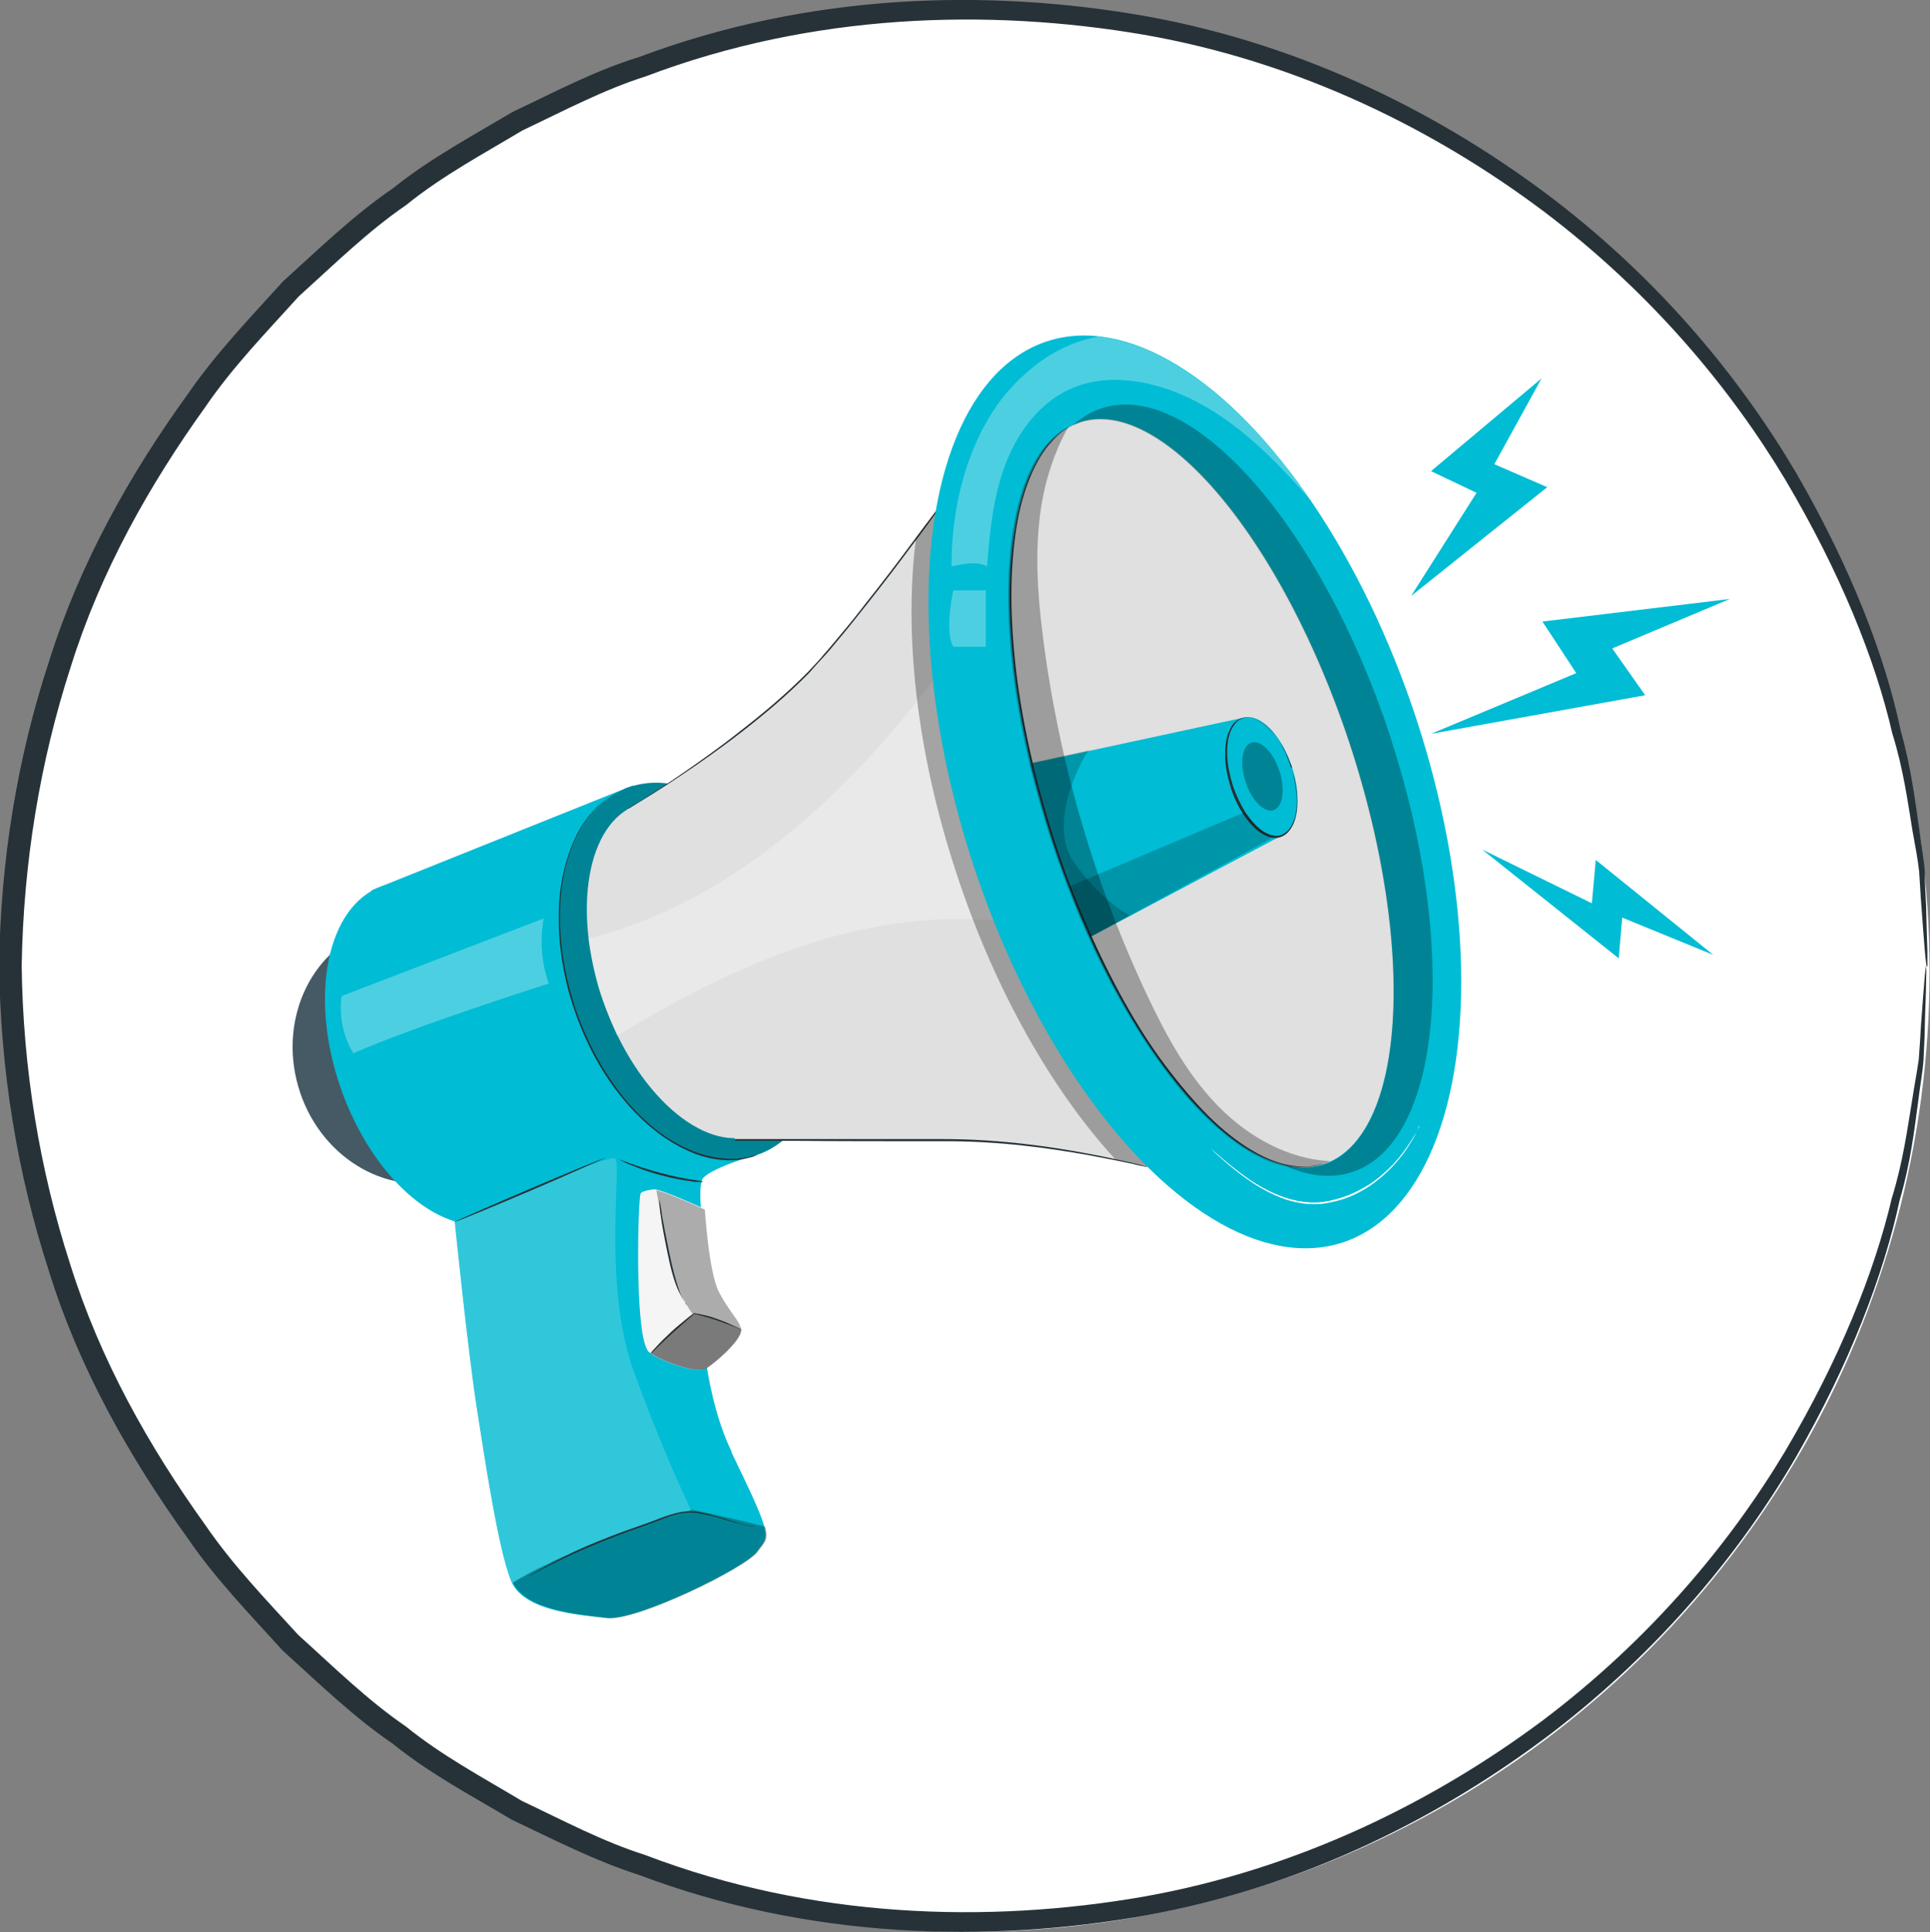 <?xml version="1.0" encoding="UTF-8"?>
<svg id="Layer_2" data-name="Layer 2" xmlns="http://www.w3.org/2000/svg" viewBox="0 0 44.52 44.58">
  <rect x="0" y="0" width="44.52" height="44.58" fill="#808080" stroke="none"/>
  <defs>
    <style>
      .cls-1, .cls-2, .cls-3, .cls-4, .cls-5, .cls-6, .cls-7, .cls-8, .cls-9, .cls-10, .cls-11, .cls-12, .cls-13 {
        stroke-width: 0px;
      }

      .cls-1, .cls-14, .cls-6 {
        opacity: .3;
      }

      .cls-2 {
        fill: none;
      }

      .cls-3, .cls-11 {
        fill: #f5f5f5;
      }

      .cls-3, .cls-13 {
        opacity: .2;
      }

      .cls-4 {
        opacity: .5;
      }

      .cls-6, .cls-10 {
        fill: #fff;
      }

      .cls-7 {
        fill: #263238;
      }

      .cls-8 {
        fill: #455a64;
      }

      .cls-9 {
        fill: #e0e0e0;
      }

      .cls-12 {
        fill: #00bcd4;
      }
    </style>
  </defs>
  <g id="Device">
    <g>
      <circle class="cls-10" cx="22.35" cy="22.41" r="22.16"/>
      <path class="cls-7" d="m44.44,22.29s-.02-.12-.04-.36c-.02-.26-.05-.61-.08-1.05-.02-.23-.03-.49-.05-.77-.03-.28-.09-.59-.15-.92-.11-.66-.21-1.44-.47-2.27-.39-1.7-1.2-3.71-2.46-5.84-1.27-2.12-3.1-4.33-5.59-6.21-2.48-1.86-5.61-3.44-9.22-4.07-3.58-.61-7.63-.5-11.48.96-.98.31-1.9.8-2.85,1.25-.9.54-1.84,1.04-2.68,1.72-.89.61-1.66,1.37-2.48,2.11-.73.81-1.51,1.61-2.14,2.53-1.3,1.81-2.43,3.81-3.12,6.02-.71,2.19-1.09,4.52-1.13,6.89.03,2.37.41,4.7,1.12,6.89.69,2.21,1.82,4.21,3.12,6.02.63.92,1.4,1.72,2.14,2.53.81.73,1.59,1.5,2.48,2.11.84.68,1.78,1.18,2.68,1.72.95.45,1.87.94,2.85,1.25,3.85,1.47,7.9,1.58,11.48.96,3.61-.64,6.74-2.22,9.22-4.07,2.49-1.88,4.32-4.09,5.59-6.21,1.26-2.13,2.06-4.14,2.46-5.84.26-.84.36-1.61.47-2.27.05-.33.11-.64.15-.92.02-.28.04-.54.05-.77.03-.44.06-.78.08-1.05.02-.24.04-.36.04-.36s.01.12,0,.36c0,.26-.02.61-.03,1.05,0,.23-.02.49-.03.78-.02.28-.08.59-.12.93-.09.67-.18,1.45-.43,2.3-.37,1.72-1.15,3.77-2.4,5.94-1.26,2.16-3.1,4.42-5.62,6.35-2.51,1.91-5.68,3.54-9.36,4.21-3.65.65-7.78.55-11.72-.94-1-.32-1.95-.81-2.92-1.27-.92-.55-1.89-1.06-2.74-1.75-.91-.62-1.71-1.4-2.54-2.15-.75-.83-1.54-1.64-2.19-2.59-1.33-1.85-2.5-3.9-3.2-6.16-.73-2.24-1.12-4.63-1.15-7.05.03-2.42.42-4.81,1.16-7.05.71-2.26,1.87-4.31,3.2-6.15.65-.94,1.44-1.76,2.19-2.59.83-.75,1.63-1.53,2.54-2.15.86-.69,1.82-1.2,2.74-1.75.97-.46,1.91-.96,2.92-1.27C18.69-.17,22.82-.27,26.47.38c3.68.67,6.85,2.3,9.36,4.21,2.52,1.93,4.35,4.19,5.62,6.35,1.25,2.17,2.04,4.21,2.4,5.94.24.85.33,1.63.43,2.3.04.34.1.64.12.93,0,.28.02.54.03.78.01.44.02.79.03,1.05,0,.24,0,.36,0,.36Z"/>
    </g>
  </g>
  <g id="Layer_18" data-name="Layer 18">
    <g>
      <g>
        <ellipse class="cls-8" cx="9.51" cy="24.31" rx="2.74" ry="3.02" transform="translate(-6.33 3.56) rotate(-16)"/>
        <ellipse class="cls-12" cx="10.17" cy="24.31" rx="2.45" ry="4.1" transform="translate(-7.47 4.74) rotate(-19.34)"/>
        <ellipse class="cls-12" cx="15.99" cy="22.4" rx="2.86" ry="4.49" transform="translate(-6.51 6.56) rotate(-19.34)"/>
        <path class="cls-12" d="m16.88,33.5c-1.01-2.08-.69-5.41-.69-5.41,0,0-.08-.61,0-.86.08-.25,1.29-.6,1.29-.6l-2.88-8.51-6.03,2.42,1.92,7.64s.3,2.96.51,4.31c.21,1.35.5,3.24.78,3.96.27.72,1.54.8,2.21.88.67.08,3.22-1.16,3.48-1.54s.41-.21-.6-2.29Z"/>
        <ellipse class="cls-1" cx="15.99" cy="22.4" rx="2.86" ry="4.49" transform="translate(-6.51 6.56) rotate(-19.34)"/>
        <path class="cls-9" d="m14.46,18.68s2.97-1.76,4.5-3.5c1.25-1.42,2.96-3.81,2.96-3.81l7.87,16.53s-4.1-1.57-7.87-1.6c-3.6-.03-4.96-.01-4.96-.01l-2.5-7.6Z"/>
        <ellipse class="cls-9" cx="16.04" cy="22.38" rx="2.25" ry="4.04" transform="translate(-6.5 6.57) rotate(-19.34)"/>
        <g class="cls-14">
          <path class="cls-10" d="m14.24,23.89c2.78-1.68,5.78-3.03,9.12-2.61-.83-1.91-1.33-3.97-1.49-6.04-2.11,2.89-4.83,5.53-8.3,6.42,0,0,.14.88.28,1.28.14.4.39.97.39.97Z"/>
        </g>
        <g>
          <path class="cls-2" d="m14.96,35.15c-.05.02-.11.04-.16.05.05-.02.11-.04.16-.05Z"/>
          <path class="cls-2" d="m14.67,35.25c-.05.02-.11.04-.16.06.05-.02.11-.04.16-.06Z"/>
          <path class="cls-2" d="m14.38,35.35c-.06.02-.11.04-.17.06.06-.02.11-.04.17-.06Z"/>
          <path class="cls-2" d="m15.25,35.05c-.05.02-.11.03-.16.05.05-.02.11-.04.16-.05Z"/>
          <path class="cls-2" d="m15.94,34.84c-.09.03-.18.05-.27.08.09-.03.18-.05.27-.08Z"/>
          <path class="cls-2" d="m15.55,34.96c-.06.02-.12.04-.17.05.06-.02.12-.04.17-.05Z"/>
          <path class="cls-2" d="m13.41,35.74c-.06.03-.12.05-.18.08.06-.03.12-.05.18-.08Z"/>
          <path class="cls-2" d="m12.53,36.14c-.05.03-.11.05-.16.08.05-.03.11-.05.16-.08Z"/>
          <path class="cls-2" d="m14.09,35.46c-.07.03-.14.05-.21.08.07-.03.14-.05.21-.08Z"/>
          <path class="cls-2" d="m12.81,36c-.05.02-.11.05-.16.08.05-.03.11-.05.16-.08Z"/>
          <path class="cls-2" d="m12.25,36.28c-.06.03-.11.06-.16.09.05-.03.11-.06.16-.09Z"/>
          <path class="cls-2" d="m13.79,35.57c-.09.04-.19.08-.28.11.09-.04.19-.08.28-.11Z"/>
          <path class="cls-2" d="m13.11,35.87c-.05.02-.11.05-.16.07.05-.03.11-.05.16-.07Z"/>
          <path class="cls-3" d="m12.25,36.28s.08-.04.12-.06c.05-.03.11-.05.16-.08.04-.02.08-.04.13-.06.05-.03.11-.05.16-.08.04-.02.08-.04.13-.06.05-.03.11-.05.16-.07.04-.02.08-.04.12-.06.06-.03.12-.05.18-.08.04-.02.07-.03.11-.05.09-.04.19-.08.28-.11.03-.01.06-.02.09-.03.07-.03.14-.05.21-.08.04-.02.08-.03.12-.05.06-.02.11-.04.17-.06.04-.02.09-.03.13-.05.05-.02.11-.04.16-.06.04-.02.09-.03.13-.05.05-.02.11-.04.16-.05.04-.01.09-.03.13-.04.05-.02.11-.04.16-.05.04-.01.08-.03.13-.04.06-.02.12-.04.17-.05.04-.01.08-.02.11-.03.09-.03.18-.05.27-.08,0,0,0,0,0,0-.07-.17-.67-1.4-1.33-3.24-.71-1.97-.26-4.75-.42-4.88-.16-.13-3.69,1.46-3.69,1.46h0s.3,2.96.51,4.31c.21,1.35.5,3.24.78,3.96,0,.02.02.04.03.07.05-.03.1-.06.15-.09.04-.02.07-.04.11-.06.05-.03.11-.06.16-.09Z"/>
          <g class="cls-14">
            <path class="cls-5" d="m15.94,34.84s0,0,0,0c-.09.03-.18.05-.27.08-.04.01-.08.02-.11.03-.06.02-.12.04-.17.05-.04.01-.08.03-.13.04-.05.02-.11.03-.16.05-.04.01-.09.03-.13.04-.05.02-.11.04-.16.05-.04.02-.09.03-.13.05-.05.02-.11.04-.16.06-.04.02-.09.03-.13.05-.06.02-.11.04-.17.06-.04.02-.08.03-.12.05-.07.03-.14.05-.21.08-.03.01-.06.02-.09.03-.09.04-.19.08-.28.11-.04.02-.07.03-.11.05-.06.03-.12.05-.18.08-.04.02-.08.04-.12.06-.05.02-.11.05-.16.07-.04.02-.09.04-.13.06-.05.02-.11.05-.16.08-.04.02-.08.04-.13.06-.05.03-.11.05-.16.08-.04.02-.08.04-.12.06-.06.03-.11.06-.16.09-.04.02-.08.04-.11.06-.05.03-.1.06-.15.09.32.65,1.53.74,2.18.82.67.08,3.22-1.16,3.48-1.54.14-.2.25-.25.16-.57-.56-.14-1.07-.26-1.69-.39,0,0,0,0,0,0Z"/>
          </g>
        </g>
        <path class="cls-11" d="m15.08,27.44s-.24.02-.3.09c-.06.06-.15,3.11.15,3.61.02.03-.02.02.15.13.17.11.98.45,1.22.29.25-.16.83-.68.79-.9-.04-.22-.26-.38-.52-.88-.23-.45-.32-1.89-.32-1.89-.09-.04-1.03-.47-1.17-.45Z"/>
        <g>
          <path class="cls-1" d="m17.1,30.68s0,0,0,0c-.04-.22-.26-.38-.52-.88-.23-.45-.32-1.89-.32-1.89-.08-.04-.88-.4-1.12-.45.01.08.19,1.02.34,1.71.14.62.42,1.05.5,1.15.02-.01.03-.02.03-.01.05.01.79.21,1.09.38Z"/>
          <path class="cls-4" d="m16.01,30.3s-.02,0-.03.01c-.16.1-.8.74-.97.91.02.01.05.03.08.05.17.11.98.45,1.22.29.21-.14.67-.54.77-.79.01-.04.02-.07.02-.1-.3-.17-1.04-.37-1.09-.38Z"/>
        </g>
        <path class="cls-7" d="m17.43,35.22s-.02,0-.06,0c-.04,0-.09-.01-.16-.03-.14-.03-.34-.08-.59-.16-.12-.04-.26-.07-.41-.1-.15-.03-.31-.05-.47-.02-.33.06-.67.23-1.04.35-.74.26-1.39.54-1.85.77-.23.11-.41.21-.54.28-.06.03-.11.06-.15.08-.03.02-.05.03-.05.03s.02-.01.05-.03c.03-.02.08-.05.14-.09.12-.07.31-.17.53-.29.46-.24,1.11-.53,1.85-.78.37-.12.71-.29,1.05-.35.08-.01.17-.02.25-.01.08,0,.16.02.23.03.15.03.28.07.41.11.25.08.44.14.58.17.07.02.12.03.16.03.04,0,.06.01.06.01Z"/>
        <path class="cls-7" d="m16.02,30.31s-.05.05-.15.13c-.09.08-.22.19-.36.32-.14.13-.26.24-.35.33-.09.09-.14.14-.15.13,0,0,.04-.06.13-.15.08-.09.2-.21.34-.34.14-.13.27-.23.37-.31.1-.07.16-.12.17-.11Z"/>
        <path class="cls-7" d="m15.84,30.1s-.02-.03-.06-.08c-.03-.05-.08-.14-.13-.24-.1-.21-.18-.52-.25-.86-.07-.34-.13-.65-.16-.88-.02-.11-.02-.21-.03-.27,0-.06,0-.1,0-.1,0,0,0,.03.02.1.01.07.03.16.04.27.04.23.1.53.17.87.07.34.15.65.23.86.08.21.16.33.16.33Z"/>
        <path class="cls-7" d="m17.02,30.64s-.23-.09-.51-.19c-.28-.09-.52-.14-.52-.15,0,0,.06,0,.16.02.1.02.23.05.37.1.14.05.27.1.36.15.09.04.14.08.14.08Z"/>
        <g class="cls-14">
          <path class="cls-10" d="m12.54,21.2c-.09.5-.05,1.02.12,1.49,0,0-3.05.97-4.51,1.61-.24-.39-.33-.86-.27-1.32l4.66-1.79Z"/>
        </g>
        <path class="cls-7" d="m14.5,18.16s0,0-.03.01c-.02,0-.05.02-.08.03-.07.03-.17.08-.3.16-.24.16-.56.47-.79.95-.23.47-.38,1.1-.38,1.8-.01.7.12,1.47.38,2.23.27.76.65,1.44,1.09,1.98.44.54.94.94,1.42,1.16.48.23.92.27,1.21.25.15-.01.26-.04.33-.06.04-.01.06-.02.09-.02.02,0,.03,0,.03,0s0,0-.03.01c-.02,0-.05.02-.08.03-.07.02-.19.05-.33.07-.29.03-.74,0-1.22-.24-.48-.22-.99-.62-1.44-1.17-.45-.54-.83-1.22-1.1-1.99-.27-.76-.39-1.54-.38-2.24,0-.7.16-1.33.39-1.81.23-.48.56-.79.81-.95.13-.08.23-.13.3-.16.04-.01.06-.02.08-.03.02,0,.03,0,.03,0Z"/>
        <path class="cls-7" d="m16.21,27.27s-.03,0-.08,0c-.05,0-.12,0-.21-.02-.18-.02-.43-.07-.69-.14-.27-.07-.5-.16-.67-.23-.08-.03-.15-.06-.2-.09-.05-.02-.07-.04-.07-.04,0,0,.11.04.27.1.17.06.4.14.67.21.26.07.51.12.69.15.18.03.29.04.29.05Z"/>
        <path class="cls-7" d="m13.97,26.71s-.77.35-1.73.76c-.96.41-1.74.73-1.75.72,0-.01.77-.35,1.73-.76.96-.41,1.74-.73,1.75-.72Z"/>
        <path class="cls-7" d="m21.91,11.37s0,0-.01.02c-.01.02-.03.04-.04.07-.04.06-.1.14-.18.25-.16.22-.38.53-.67.91-.28.38-.63.84-1.02,1.33-.2.25-.4.51-.62.77-.11.13-.22.27-.34.4-.12.13-.24.26-.36.4-.51.52-1.05.97-1.54,1.35-.5.39-.96.71-1.36.98-.4.27-.72.47-.95.61-.11.07-.2.12-.26.16-.03.02-.05.03-.07.04-.02,0-.02.01-.02.01,0,0,0,0,.02-.02.02-.01.04-.03.07-.04.06-.04.15-.09.26-.16.22-.14.55-.35.94-.62.39-.27.86-.6,1.35-.99.5-.39,1.03-.83,1.54-1.35.12-.13.25-.26.36-.4.12-.13.23-.27.34-.4.22-.26.43-.52.62-.77.39-.49.74-.95,1.02-1.33.28-.38.52-.69.68-.9.08-.11.14-.19.18-.25.02-.03.04-.05.05-.06.01-.01.02-.02.02-.02Z"/>
        <path class="cls-7" d="m16.96,26.28s0,0,.02,0c.02,0,.04,0,.07,0,.07,0,.16,0,.28,0,.25,0,.6,0,1.03,0,.87,0,2.07,0,3.39,0,1.33,0,2.52.18,3.37.34.43.08.77.16,1,.21.12.03.21.05.27.07.03,0,.05.01.07.02.02,0,.02,0,.02,0,0,0,0,0-.02,0-.02,0-.04,0-.07-.01-.07-.01-.16-.03-.27-.06-.24-.05-.58-.12-1.01-.2-.85-.15-2.04-.33-3.36-.32-1.32,0-2.52,0-3.39-.01-.43,0-.78,0-1.03,0-.12,0-.21,0-.28,0-.03,0-.05,0-.07,0-.02,0-.02,0-.02,0Z"/>
      </g>
      <path class="cls-1" d="m32.28,16.8l-10.51-5.27-.64.89c-.28,2.17,0,4.9.93,7.72.89,2.72,2.22,5.03,3.67,6.61l2.1.51,4.45-10.47Z"/>
      <g>
        <ellipse class="cls-12" cx="27.56" cy="18.27" rx="5.38" ry="10.94" transform="translate(-4.32 9.5) rotate(-18.16)"/>
        <ellipse class="cls-9" cx="27.72" cy="18.3" rx="3.6" ry="9.01" transform="translate(-4.32 9.55) rotate(-18.16)"/>
        <path class="cls-1" d="m32.07,16.99c-1.6-4.86-4.58-8.25-6.66-7.57-.24.08-.46.21-.66.39.05-.02.11-.05.16-.06,1.89-.62,4.67,2.71,6.23,7.44,1.55,4.73,1.28,9.06-.61,9.68-.28.09-.59.1-.9.02.55.25,1.08.31,1.56.15,2.08-.68,2.47-5.18.88-10.04Z"/>
        <path class="cls-12" d="m23.75,17.62l4.92-1.06.89,2.72-4.47,2.37s-1.26-2.79-1.34-4.02Z"/>
        <path class="cls-13" d="m25.12,17.32c-.08.03-.99,1.63-.36,2.55.63.92,1.3,1.25,1.3,1.25l-.91.49-.95-2.52-.45-1.48,1.37-.3Z"/>
        <path class="cls-12" d="m29.8,17.69c.25.75.14,1.46-.24,1.59-.38.12-.89-.38-1.13-1.13-.25-.75-.14-1.46.24-1.59.38-.12.89.38,1.13,1.13Z"/>
        <path class="cls-7" d="m29.8,17.69s-.01-.02-.03-.07c-.02-.04-.04-.11-.08-.19-.04-.08-.08-.18-.15-.28-.06-.11-.15-.22-.26-.33-.11-.11-.25-.22-.42-.26-.09-.02-.18,0-.26.04-.08.05-.14.13-.19.22-.09.18-.11.41-.1.63.01.22.06.45.13.68.08.23.18.44.3.63.13.18.27.35.45.45.09.05.19.08.28.07.09,0,.18-.06.24-.12.12-.13.17-.31.19-.46.02-.15.02-.3,0-.42-.01-.12-.03-.23-.05-.32-.02-.09-.03-.15-.05-.2-.01-.04-.02-.07-.02-.07,0,0,0,.02.02.07.02.04.03.11.06.2.02.09.04.19.05.32.01.12.02.27,0,.43-.02.16-.06.33-.19.48-.06.07-.16.13-.26.14-.1.01-.21-.02-.3-.07-.19-.1-.34-.27-.47-.46-.13-.19-.23-.41-.3-.63-.07-.23-.12-.46-.13-.69,0-.23.01-.45.11-.65.04-.1.11-.18.2-.23.09-.05.2-.06.29-.04.19.04.33.16.44.27.11.12.19.23.25.34.06.11.11.21.14.29.03.08.06.15.07.19.01.04.02.07.02.07Z"/>
        <ellipse class="cls-1" cx="29.12" cy="17.91" rx=".41" ry=".82" transform="translate(-4.13 9.97) rotate(-18.16)"/>
        <path class="cls-7" d="m24.92,9.74s-.02,0-.05.02c-.03.02-.08.03-.14.06-.12.06-.3.17-.47.37-.36.38-.68,1.1-.82,2.02-.07.46-.11.97-.11,1.53,0,.55.04,1.14.11,1.75.15,1.23.45,2.56.89,3.92.45,1.36,1,2.61,1.6,3.69.3.54.62,1.04.95,1.48.33.44.66.83.99,1.16.66.66,1.34,1.05,1.86,1.14.26.05.46.04.6.01.07-.01.12-.03.15-.03.03,0,.05-.01.05-.01,0,0-.07.02-.2.05-.14.02-.34.04-.6,0-.26-.05-.56-.16-.89-.35-.32-.19-.66-.45-.99-.78-.34-.33-.67-.72-1-1.16-.33-.45-.65-.94-.95-1.48-.61-1.08-1.16-2.34-1.61-3.7-.44-1.36-.74-2.7-.89-3.93-.07-.62-.11-1.21-.11-1.76,0-.55.04-1.07.12-1.53.07-.46.19-.88.33-1.22.15-.34.32-.62.5-.81.18-.19.36-.3.48-.36.13-.06.2-.08.2-.08Z"/>
        <path class="cls-13" d="m24.67,20.45l4.04-1.71s.31.53.71.55l-4.27,2.33-.48-1.17Z"/>
        <path class="cls-6" d="m21.99,13.62s-.21.94,0,1.3h.75v-1.3h-.75Z"/>
        <g class="cls-14">
          <path class="cls-10" d="m25.36,7.76c-.61.11-1.18.39-1.67.83-1.24,1.05-1.75,2.88-1.74,4.48.25-.06.6-.13.82,0,.06-.81.14-1.62.43-2.38.29-.75.82-1.45,1.57-1.75.61-.25,1.3-.21,1.94-.03,1.42.41,2.52,1.48,3.5,2.61-1.5-2.18-3.26-3.57-4.85-3.75Z"/>
        </g>
        <path class="cls-10" d="m32.73,25.97s0,.02-.02.06c-.02.04-.04.09-.07.16-.07.13-.18.32-.35.53-.17.21-.4.44-.69.64-.15.1-.31.19-.49.26-.18.07-.38.12-.58.15-.41.05-.81-.05-1.13-.2-.33-.15-.59-.33-.8-.49-.21-.16-.38-.31-.49-.41-.06-.05-.1-.09-.13-.12-.03-.03-.04-.04-.04-.04,0,0,.02.01.05.04.03.03.08.07.13.11.11.1.28.24.49.4.21.16.48.34.8.48.32.14.71.24,1.11.19.2-.03.39-.08.57-.15.18-.07.34-.16.49-.25.29-.19.52-.42.69-.62.17-.21.28-.39.36-.52.04-.06.06-.12.08-.15.02-.03.03-.05.03-.05Z"/>
        <g class="cls-14">
          <path class="cls-5" d="m26.47,22.98c-1.24-2.63-2.06-5.46-2.42-8.35-.12-.96-.18-1.93-.04-2.89.1-.66.31-1.32.64-1.9-1.68.88-1.88,5.05-.39,9.59,1.55,4.73,4.34,8.06,6.23,7.44.07-.02.13-.05.19-.08-.96-.05-1.86-.55-2.54-1.23-.73-.73-1.23-1.65-1.67-2.58Z"/>
        </g>
      </g>
    </g>
    <polygon class="cls-12" points="33.01 16.93 37.95 16.04 37.19 14.96 39.9 13.82 35.58 14.34 36.36 15.53 33.01 16.93"/>
    <polygon class="cls-12" points="32.55 13.75 35.69 11.24 34.47 10.71 35.56 8.73 33.01 10.87 34.06 11.37 32.55 13.75"/>
    <polygon class="cls-12" points="34.19 19.6 37.34 22.11 37.42 21.17 39.52 22.03 36.81 19.84 36.72 20.84 34.19 19.6"/>
  </g>
</svg>